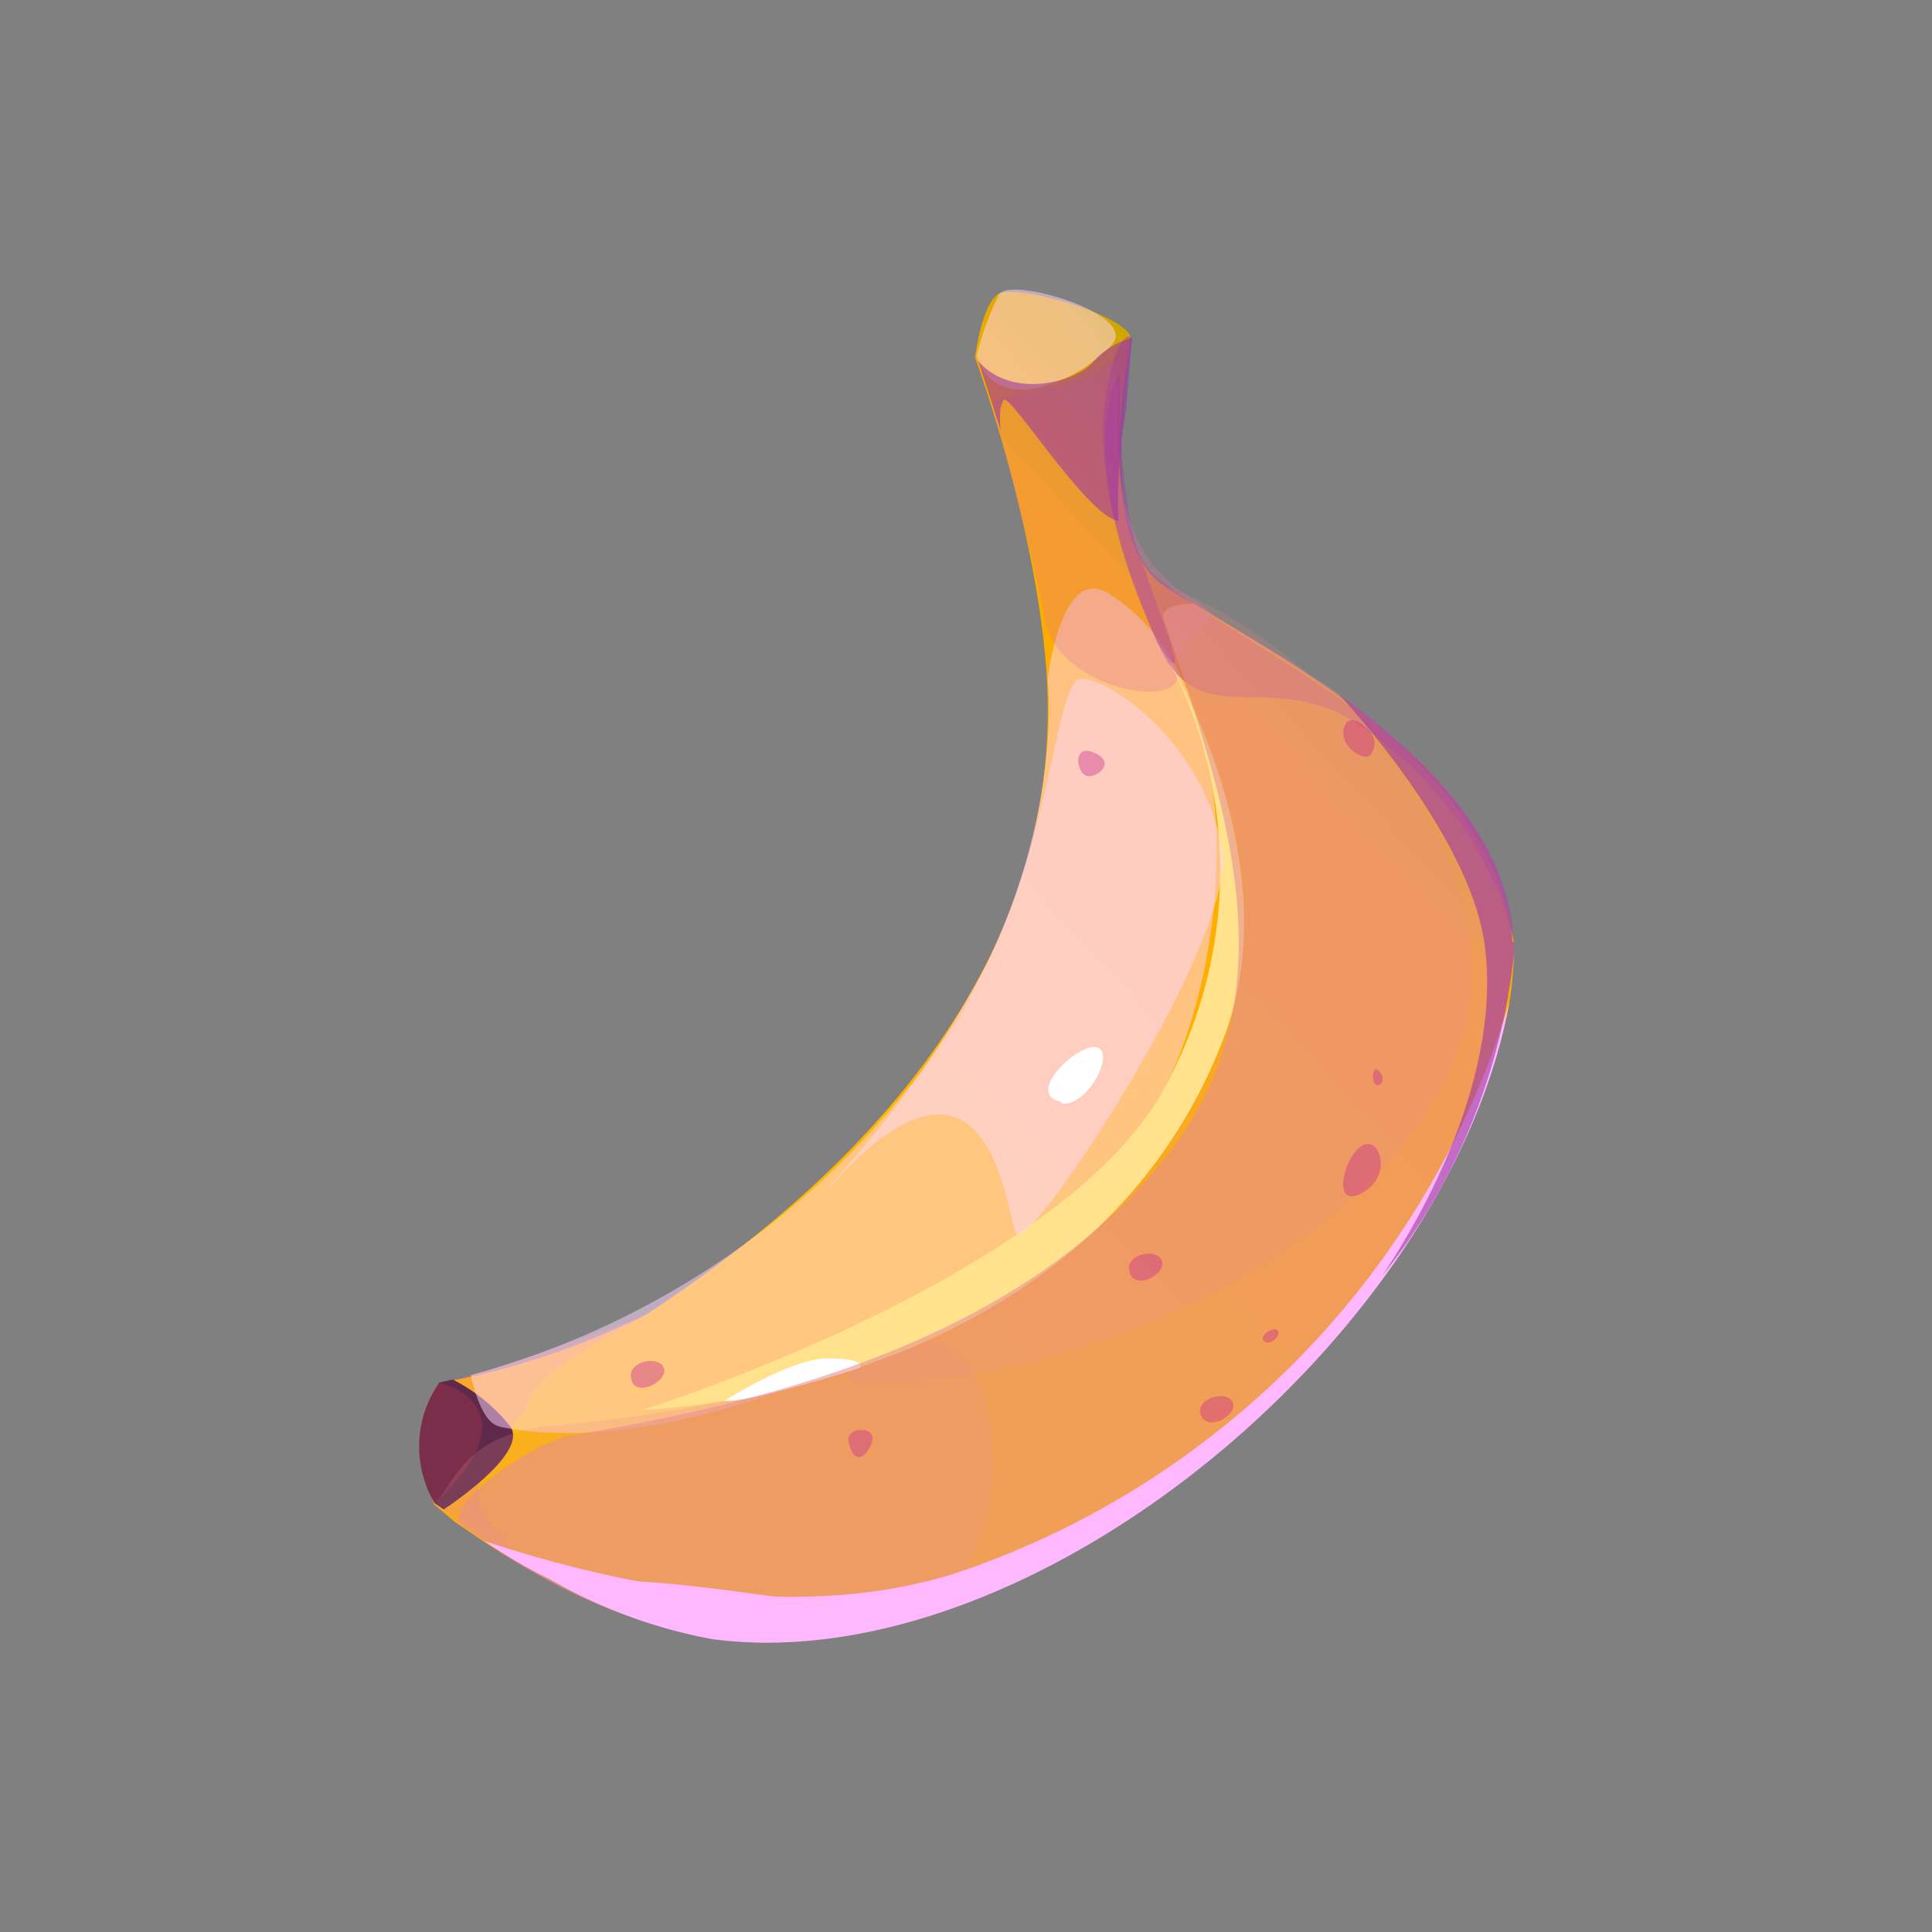 <svg xmlns="http://www.w3.org/2000/svg" viewBox="0 0 128 128">
  <rect x="0" y="0" width="128" height="128" fill="#808080" stroke="none"/>
  <defs>
    <linearGradient id="ed7cb1de-7ff8-4d89-8cba-f701a739c701" x1="63.5" x2="116.8" y1="-156.7"
      y2="-224.8"
      gradientTransform="rotate(9 -1531.1 -244.6)" gradientUnits="userSpaceOnUse">
      <stop offset="0" stop-color="#ffb800" />
      <stop offset=".4" stop-color="#ffb500" />
      <stop offset=".7" stop-color="#ffac00" />
      <stop offset=".8" stop-color="#ffac00" />
      <stop offset=".8" stop-color="#f5ab00" />
      <stop offset=".9" stop-color="#d9a800" />
      <stop offset="1" stop-color="#ada300" />
      <stop offset="1" stop-color="#a7a200" />
    </linearGradient>
  </defs>
  <g data-name="layer1" style="isolation:isolate">
    <path fill="url(#ed7cb1de-7ff8-4d89-8cba-f701a739c701)"
      d="M100.3 62.4v.8a22.7 22.7 0 0 1-.3 3.2c-4.1 21.9-31.6 44.9-52.8 42.1a33.5 33.5 0 0 1-10.9-3.9 49.6 49.6 0 0 1-4.3-2.5l-1.9-1.3-1.3-1.1a1 1 0 0 1-.1-.2c-1.7-4.9.4-7.9.4-7.9h.2a51.8 51.8 0 0 0 13.5-4.5c15-9.8 28-24 26.5-43-.8-9.9-4.7-20.4-4.7-20.4s.4-3.4 1.5-4.2 9 1.5 8.8 3-2.3 12.3 1.8 16a17.6 17.6 0 0 0 2.4 1.5c8.6 5.3 19.5 11.2 21.2 22.4Z" />
    <path fill="#ec8292"
      d="M36.3 104.7a42.6 42.6 0 0 1-7.5-5v-.2c-.4-1-1.8-5.2.3-7.9h.3c2.5-.5 12.8-4.2 13.5-4.5-.8.5-7.4 3.8-7.8 5.5s-5 5-2.8 8a16 16 0 0 0 4 4Z"
      opacity=".3" style="mix-blend-mode:multiply" />
    <path fill="#5e294a"
      d="M30 91.4a11.5 11.5 0 0 1 3.8 3.1c1.3 1.8-4.4 5.5-4.4 5.5l-.6-.4a73.9 73.9 0 0 0 .3-8Z" />
    <path fill="#7a2e4a" d="M29.1 91.6s6.6 1.5-.3 8a7.4 7.4 0 0 1 .3-8Z" />
    <path fill="#ffd8ff"
      d="M33 94.5c12 2.6 34-6.4 43-20.3 6-9.5 7.1-29-2.6-34.9-3.1-1.9-4 5.7-4 5.7s1.3 10.2-6 22.6a55.8 55.8 0 0 1-32.2 23.5s.6 3.2 1.9 3.4Z"
      opacity=".5" style="mix-blend-mode:soft-light" />
    <path fill="#e79092"
      d="M77.5 39c-3.5-1.2 5.5 12.6 5 21.4C82 73.4 68 87.7 58.3 90c-1.4.3-2.3.6-1.8 1.6 14.9.6 37.4-9.6 40.7-24.1C99.8 55.7 86.3 41.9 77.5 39Z"
      opacity=".2" style="mix-blend-mode:multiply" />
    <path fill="#e79092"
      d="M28.8 99.6c1.4-1.4 1.9-4.7 8.3-5.2s18-2.6 23-5.2 8 8.9 3.6 15-18.4 4.1-21.2 3.1-13.7-7.7-13.7-7.7Z"
      opacity=".2" style="mix-blend-mode:multiply" />
    <path fill="#9d36a2"
      d="M100.3 62.4c-.1-.3-1.4-8.2-10-14.2-6.1-4.3-10.8.8-13.6-5.6s-3.4-10-3.6-13c-.2-4.3 1.2-8 1.9-7.2-.2 1.5-2.3 12.9 1.8 16 7.7 5.8 22.8 12 23.5 24Z"
      opacity=".4" style="mix-blend-mode:multiply" />
    <path fill="#9d36a2" d="M76.7 42.6c2.8 4.4-.3-3-1.4-6.4s-1.2-10.4-1.1-11.3-3.5 4.8 2.5 17.7Z"
      opacity=".4" style="mix-blend-mode:multiply" />
    <path fill="#ffd8ff"
      d="M64.7 23.6c1.5 4.4 7.3 1.2 9-.8s-6.8-4.5-7.5-3.3a18.5 18.5 0 0 0-1.5 4.1Z" opacity=".5"
      style="mix-blend-mode:soft-light" />
    <path fill="#de77a2"
      d="M65.7 26.7C66 26 71 26 73 24.3s.2 4.5 1.7 9.7 5.4 5.8 5.5 6.7-2.4 1.6-2.2 4-8 .9-8.8-3.7-3.5-14.3-3.5-14.3Z"
      opacity=".3" style="mix-blend-mode:multiply" />
    <path fill="#ffe28b"
      d="M42.6 93.4S69.4 85 76.8 72.7a30 30 0 0 0 .7-28.8s8 13.2 3.6 24.8c-9.1 24-38.5 24.7-38.5 24.7Z" />
    <path fill="#fff" d="M48 92.8s4.4-2.8 6.8-2.8 2.3.5 2.2.6-7.6 2.4-9 2.2Z" />
    <path fill="#e79092"
      d="M100.3 62.4v.8a41 41 0 0 1-8.7 21.3c-9.4 12.4-28.6 26.4-44.4 24a34.9 34.9 0 0 1-10.9-3.8 47 47 0 0 1-6.1-4h.3c-.7-1.2 4.9-5.2 7.3-5.6 14-2.3 30.4-6.7 39.7-18.8 8.5-11 3.2-24.3-.4-35.3-.2-.6.6-1 2-1 2.4 1.5 6 3.5 9.6 6 5.5 4 11.2 9.3 11.5 16.4Z"
      opacity=".6" style="mix-blend-mode:multiply" />
    <path fill="#9d36a2"
      d="m65.1 24.8 1.2 3.7s-.2-1.5.2-2 5.6 7.8 7.6 8a34 34 0 0 1 .5-7.3l.4-4.8a5.1 5.1 0 0 0-2.6 1.6c-1.1 1.3-5.4 2.5-7.6-.1Z"
      opacity=".6" style="mix-blend-mode:multiply" />
    <path fill="#ffd8ff"
      d="M55 78.6C65.5 67 66.6 80 67.3 81.7S81.8 62.5 81 56.4C79.8 49 73 44.6 71.5 45s-1.9 10.3-6 18.6a67.6 67.6 0 0 1-10.6 15Z"
      opacity=".5" style="mix-blend-mode:soft-light" />
    <path fill="#ffb8ff"
      d="M100 66.4c-4 22-31.5 45-52.8 42.2a33.5 33.5 0 0 1-10.8-4c-1.7-.8-3.1-1.7-4.3-2.5 10 3.3 21.7 5.3 31.6 2A57.4 57.4 0 0 0 100 66.4Z"
      style="mix-blend-mode:soft-light" />
    <path fill="#ffb8ff"
      d="M39.3 105.8c-2.9-2.4 11.9 0 14.2.3s-1.4 2.5-5.6 2.2a27.6 27.6 0 0 1-8.6-2.5Z"
      style="mix-blend-mode:soft-light" />
    <path fill="#9d36a2"
      d="M100.3 62.4v.8a41 41 0 0 1-8.7 21.3c.2-.4 8-11.3 6.8-21.6-.8-7.5-9.7-16.9-9.7-16.9 5.5 4 11.2 9.3 11.5 16.4Z"
      opacity=".6" style="mix-blend-mode:multiply" />
    <path fill="#fff" d="M70.3 73c-2.5-.5 1.2-4 2.4-3.6s-.7 4-2.4 3.7Z" />
    <g fill="#c62792" opacity=".4" style="mix-blend-mode:multiply">
      <path
        d="M90.8 48.5c-1-1.1-1.7-1-1.8 0s1.4 2 1.8 1.5a1.2 1.2 0 0 0 0-1.5ZM72.3 49.8c-1.2-.4-1 1.4-.3 1.6s2.1-1 .3-1.6ZM90.1 76c1.2-1 2.3 1.8.2 3s-1.3-2.2-.2-3ZM91.3 70.9c-.4-.4-.5 1.1 0 1s.3-.8 0-1ZM84.7 88.3c0-.6-1.3.1-1 .5s1-.1 1-.5ZM56.2 95.4c0-.8 1.5-.9 1.6-.2s-1.2 2.5-1.6.2ZM74.8 84c0-1 2-1.3 2.2-.4s-2 2-2.2.5ZM79.5 93.5c0-1 2-1.4 2.2-.5s-2 2-2.2.5ZM41.8 91.2c-.1-1.1 2-1.4 2.2-.5s-2.1 2-2.2.5Z" />
    </g>
  </g>
</svg>